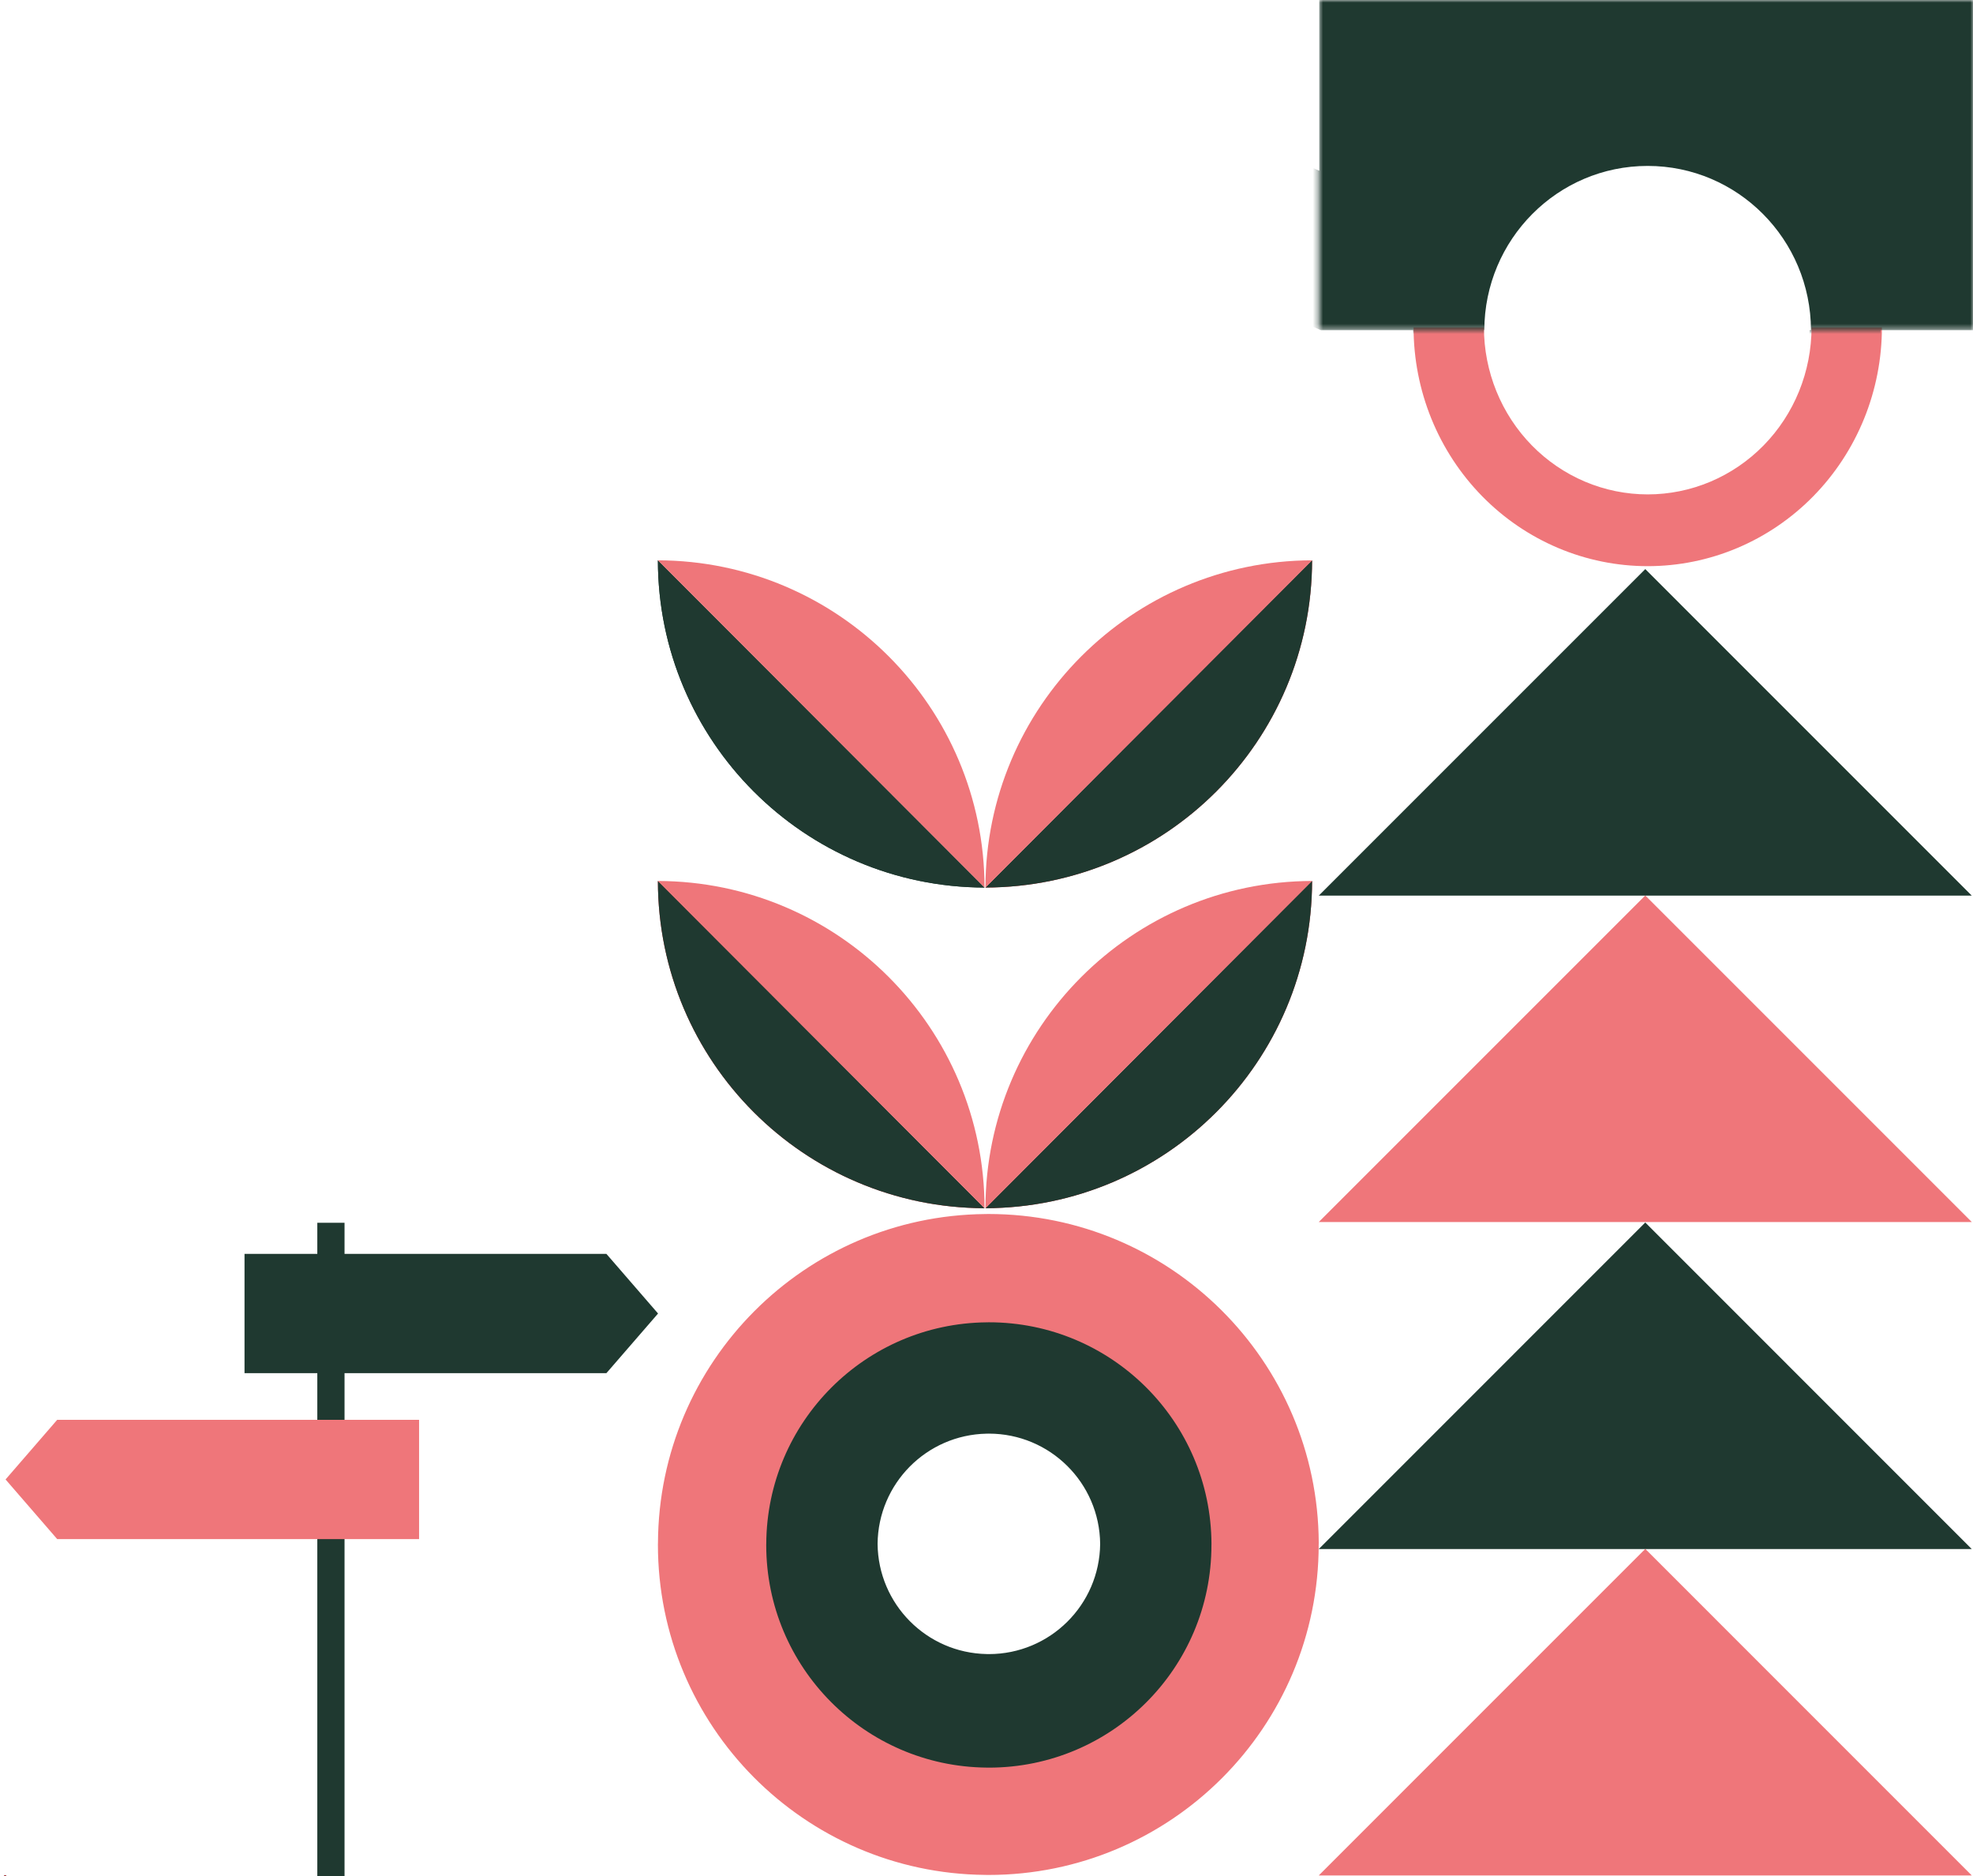 <svg width="387" height="368" viewBox="0 0 387 368" fill="none" xmlns="http://www.w3.org/2000/svg">
<path d="M257.364 172.793C257.329 208.192 228.672 236.887 193.293 236.981L257.364 172.793Z" fill="#C1272D"/>
<path d="M257.364 172.793C257.329 208.192 228.672 236.887 193.293 236.981L257.364 172.793Z" fill="#1F3930"/>
<path d="M193.293 236.981C193.328 201.582 221.986 172.887 257.364 172.793L193.293 236.981Z" fill="#EF767A"/>
<path d="M257.364 109.898C257.329 145.297 228.672 173.992 193.293 174.086L257.364 109.898Z" fill="#C1272D"/>
<path d="M257.364 109.898C257.329 145.297 228.672 173.992 193.293 174.086L257.364 109.898Z" fill="#1F3930"/>
<path d="M193.293 174.086C193.328 138.687 221.986 109.992 257.364 109.898L193.293 174.086Z" fill="#EF767A"/>
<path d="M129.046 172.793C129.081 208.192 157.739 236.887 193.117 236.981L129.046 172.793Z" fill="#C1272D"/>
<path d="M129.046 172.793C129.081 208.192 157.739 236.887 193.117 236.981L129.046 172.793Z" fill="#1F3930"/>
<path d="M193.117 236.981C193.082 201.582 164.425 172.887 129.046 172.793L193.117 236.981Z" fill="#EF767A"/>
<path d="M129.044 109.899C129.079 145.298 157.737 173.993 193.115 174.087L129.044 109.899Z" fill="#1F3930"/>
<path d="M129.044 109.899C129.079 145.298 157.737 173.993 193.115 174.087L129.044 109.899Z" fill="#1F3930"/>
<path d="M193.115 174.087C193.08 138.688 164.423 109.993 129.044 109.899L193.115 174.087Z" fill="#EF767A"/>
<path d="M258.669 302.601C258.503 266.948 229.547 238.113 193.864 238.113C193.653 238.113 193.431 238.113 193.22 238.124C157.836 238.468 129.226 267.17 129.059 302.612C129.048 302.723 129.048 302.823 129.048 302.934C129.048 338.521 157.714 367.401 193.209 367.745C193.42 367.756 193.642 367.756 193.853 367.756C229.647 367.756 258.658 338.743 258.658 302.945C258.669 302.812 258.669 302.712 258.669 302.601ZM193.22 270.535C193.431 270.524 193.653 270.524 193.864 270.524C211.65 270.524 226.095 284.858 226.261 302.612C226.095 320.367 211.65 334.701 193.864 334.701C193.653 334.701 193.431 334.701 193.22 334.69C175.723 334.357 161.634 320.156 161.467 302.612C161.634 285.058 175.723 270.868 193.22 270.535Z" fill="#EF767A"/>
<path d="M1.176 367.83C1.171 367.888 1.171 367.941 1.176 367.994V368H0.837V367.83H1.176Z" fill="black"/>
<path d="M0.832 367.83H1.172C1.166 367.888 1.166 367.941 1.172 367.994C1.055 368 0.943 368 0.832 368V367.83Z" fill="#C1272D"/>
<path d="M67.579 239.835H62.24V368H67.579V239.835Z" fill="#1F3930"/>
<path d="M129.076 257.634L119.498 268.694L118.942 269.332H47.962V245.936H118.942L119.498 246.574L129.076 257.634Z" fill="#1F3930"/>
<path d="M1.09 290.181L10.668 279.121L11.218 278.483H82.204V301.88H11.218L10.668 301.241L1.09 290.181Z" fill="#EF767A"/>
<path d="M322.718 175.64L386.76 239.688H258.67L322.718 175.64Z" fill="#EF767A"/>
<path d="M322.718 111.622L386.76 175.669H258.67L322.718 111.622Z" fill="#1F3930"/>
<path d="M322.718 303.799L386.76 367.853H258.67L322.718 303.799Z" fill="#EF767A"/>
<path d="M322.718 239.782L386.76 303.835H258.67L322.718 239.782Z" fill="#1F3930"/>
<path d="M237.629 302.806C237.517 278.784 218.008 259.355 193.965 259.355C193.823 259.355 193.674 259.355 193.531 259.363C169.691 259.595 150.414 278.934 150.301 302.813C150.294 302.888 150.294 302.956 150.294 303.03C150.294 327.008 169.609 346.466 193.524 346.698C193.666 346.705 193.816 346.705 193.958 346.705C218.075 346.705 237.622 327.157 237.622 303.038C237.629 302.948 237.629 302.881 237.629 302.806ZM193.531 281.2C193.674 281.193 193.823 281.193 193.965 281.193C205.949 281.193 215.681 290.851 215.793 302.813C215.681 314.776 205.949 324.434 193.965 324.434C193.823 324.434 193.674 324.434 193.531 324.426C181.742 324.202 172.249 314.634 172.137 302.813C172.249 290.986 181.742 281.425 193.531 281.2Z" fill="#1F3930"/>
<path d="M369.132 64.208C369.132 70.359 367.944 76.45 365.636 82.133C363.327 87.815 359.944 92.979 355.679 97.328C351.414 101.678 346.35 105.128 340.778 107.482C335.205 109.836 329.232 111.047 323.2 111.047C317.168 111.047 311.196 109.836 305.623 107.482C300.05 105.128 294.987 101.678 290.722 97.328C286.457 92.979 283.073 87.815 280.765 82.133C278.457 76.45 277.269 70.359 277.269 64.208H291.072C291.072 68.51 291.903 72.771 293.518 76.746C295.133 80.721 297.499 84.332 300.482 87.375C303.466 90.417 307.008 92.83 310.905 94.477C314.803 96.123 318.981 96.971 323.2 96.971C327.419 96.971 331.597 96.123 335.495 94.477C339.393 92.83 342.935 90.417 345.918 87.375C348.902 84.332 351.268 80.721 352.883 76.746C354.497 72.771 355.328 68.51 355.328 64.208H369.132Z" fill="#EF767A"/>
<mask id="mask0_1_1924" style="mask-type:alpha" maskUnits="userSpaceOnUse" x="258" y="0" width="130" height="65">
<rect x="258.67" width="128.496" height="64.635" fill="#D9D9D9"/>
</mask>
<g mask="url(#mask0_1_1924)">
<path d="M258.772 0V33.492L194.864 5.526L130.787 33.562L66.709 5.526L2.632 33.562L-61.445 5.526L-125.692 33.639V64.77L-61.445 36.663L2.462 64.629L2.632 64.699L2.802 64.629L66.709 36.663L130.617 64.629L130.787 64.699L130.956 64.629L194.864 36.663L258.772 64.629L259.082 64.764H277.166C277.213 90.317 297.721 111.017 323.019 111.017C348.316 111.017 368.824 90.323 368.871 64.764H387.149V0H258.772ZM354.972 64.753C354.926 82.549 340.641 96.96 323.019 96.96C305.397 96.96 291.112 82.549 291.065 64.753H291.147C291.194 46.957 305.52 32.545 323.183 32.545C340.851 32.545 355.171 46.957 355.218 64.753H354.972Z" fill="#1F3930"/>
</g>
</svg>

